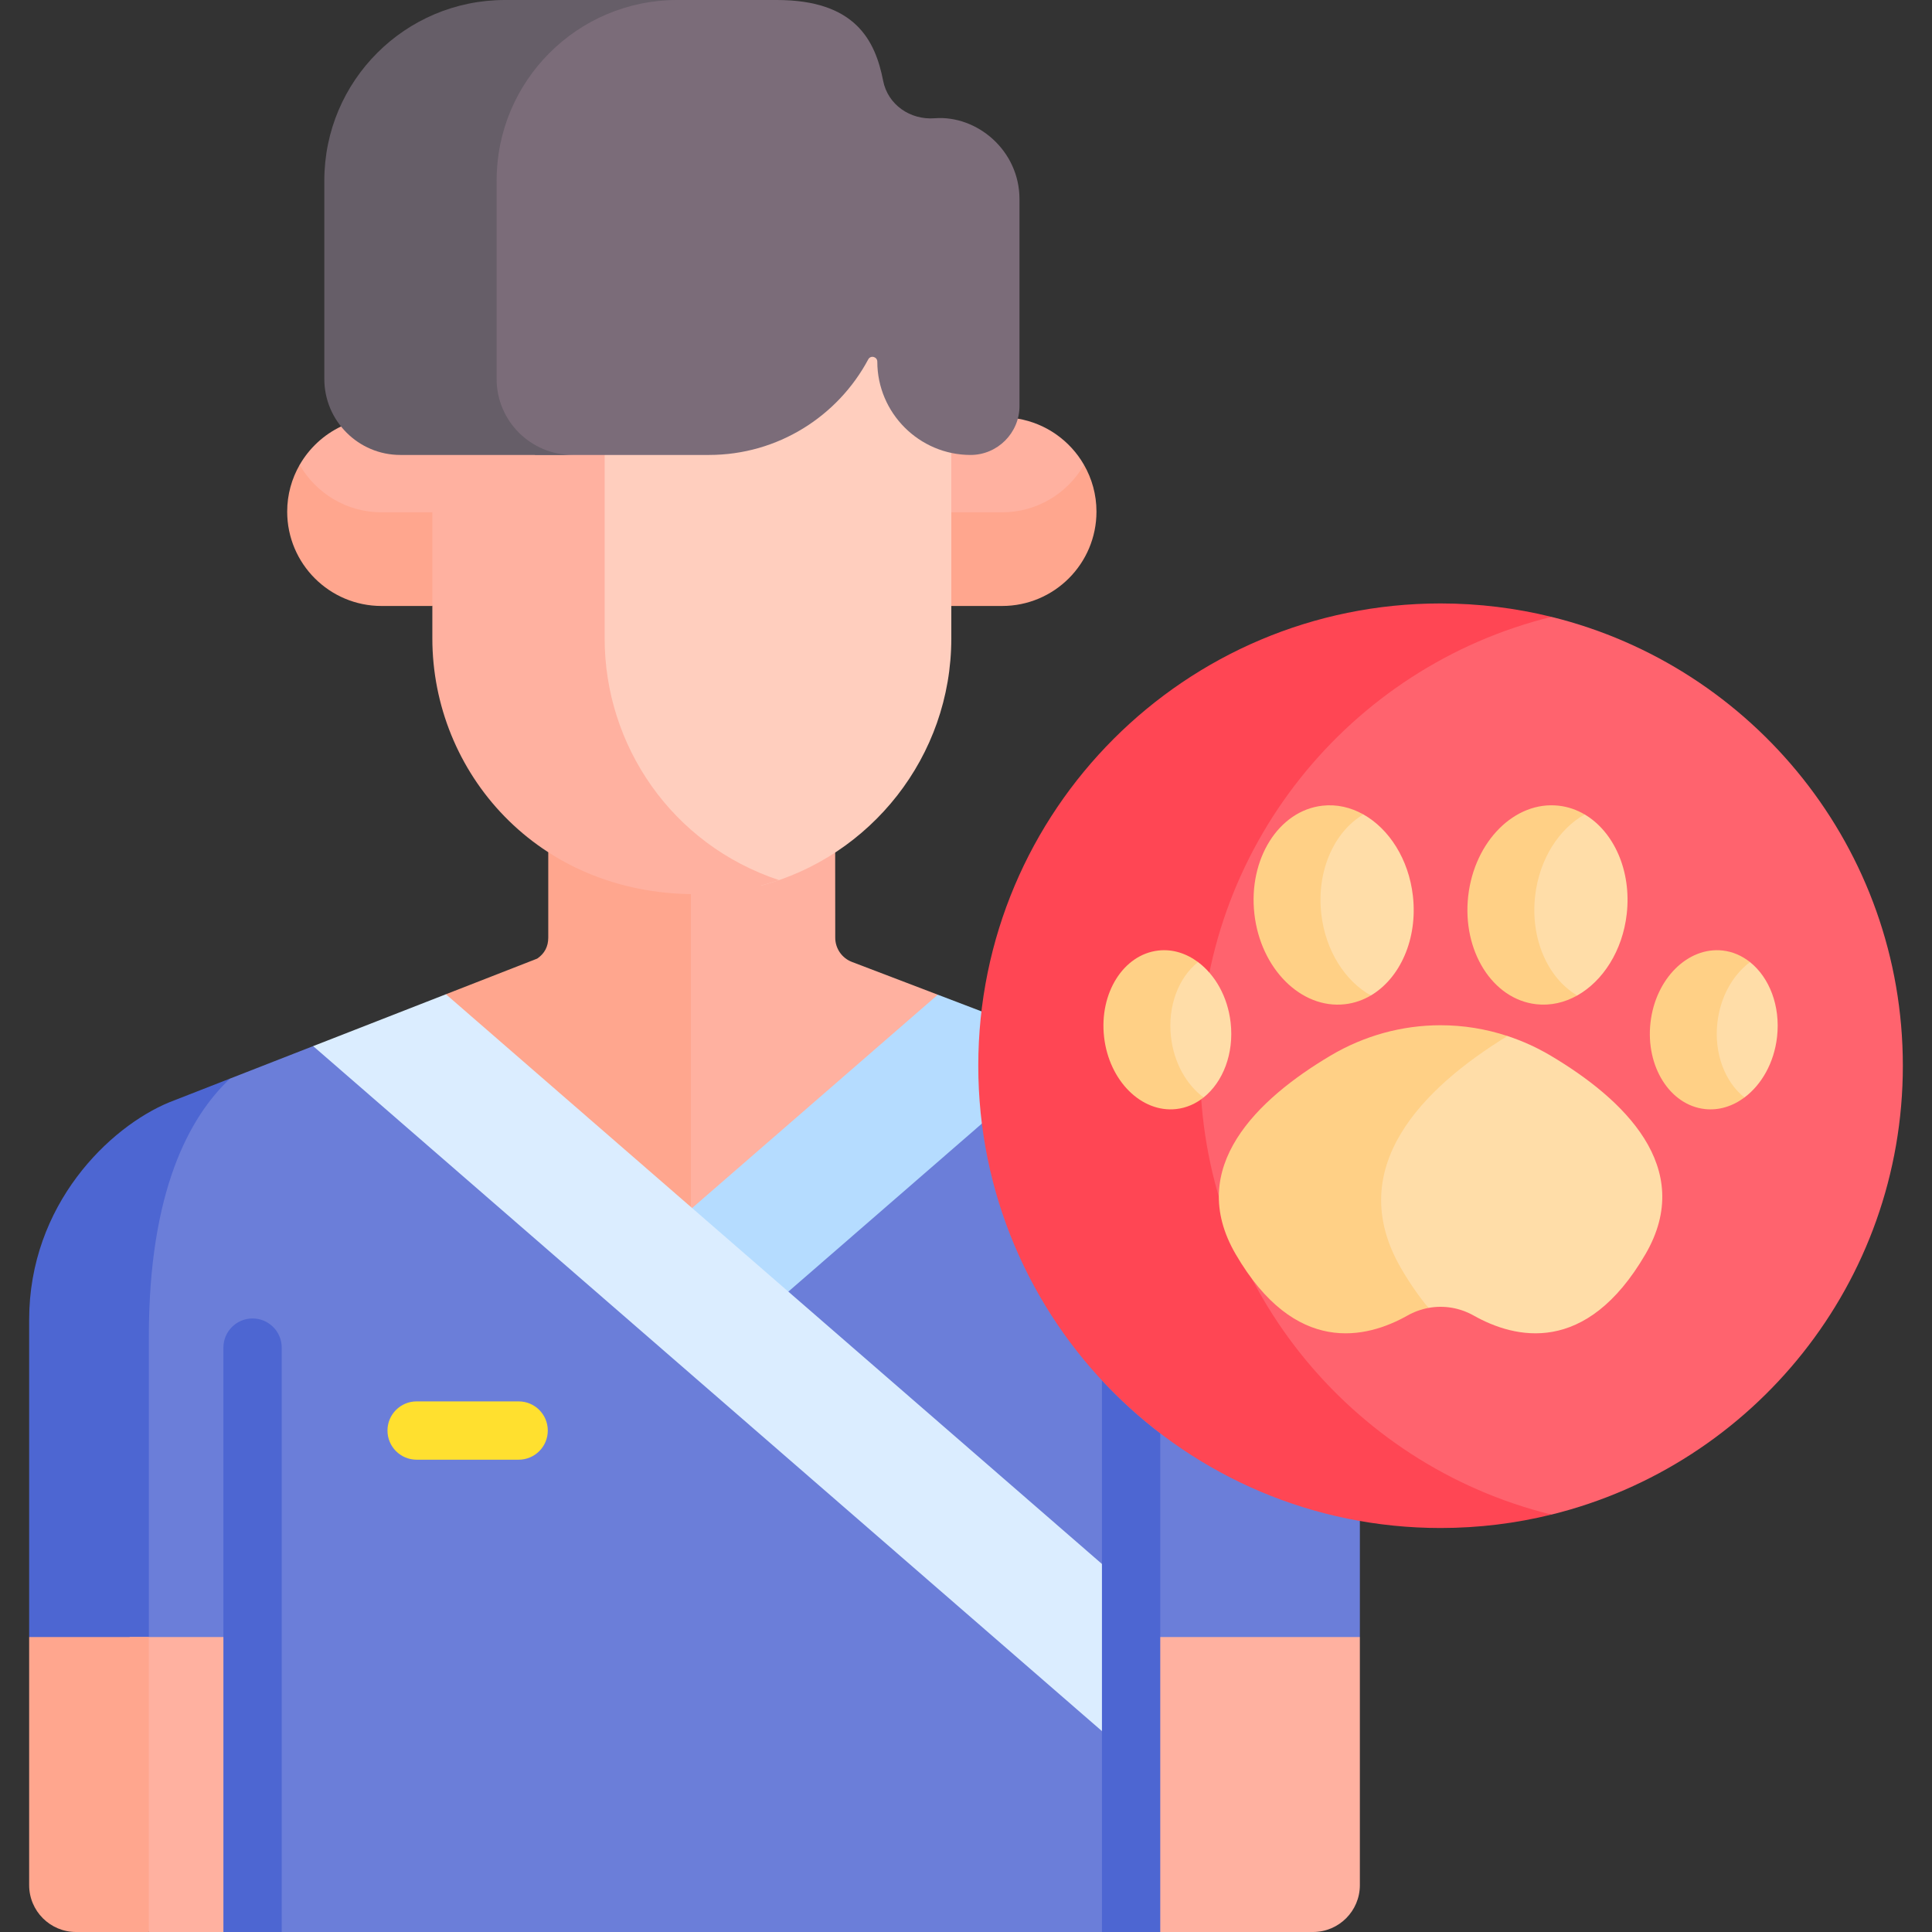 <svg id="Capa_1" enable-background="new 0 0 512 512" height="512" viewBox="0 0 512 512" width="512" xmlns="http://www.w3.org/2000/svg"><rect x="0" y="0" width="512" height="512" fill="#333333" stroke="none"/><g><path d="m225.741 254.909c-2.632-1.018-4.385-3.55-4.393-6.392l-.019-22.591-4.778-4.952h-37.07v99.042l4.572 3.977 61.601-52.293 2.877-8.093c-10.196-3.892-18.595-7.097-22.79-8.698z" fill="#ffb1a0"/><path d="m183.092 220.974h-31.185l-6.612 4.85v22.653c0 2.368-.976 4.234-2.929 5.561-3.012 1.176-12.373 4.832-24.194 9.449l-.519 2.753 65.439 56.916z" fill="#ffa68e"/><path d="m302.829 435.768 8.049 4.139h43.427l6.075-6.075c0-10.278 0-20.791 0-30.759l-8.102-8.341-52.526-28.911-26.112-42.859-5.851-35.64-62.055 56.244 84.733 73.143z" fill="#6b7ed9"/><path d="m92.155 279.179-9.168-1.95c-8.019 3.132-15.645 6.11-21.998 8.592l-17.424 10.7-9.207 37.087v106.075c14.425-.141 32.125-.222 32.572.225.503.503.337 43.421.169 72.093h230.805v-51.695z" fill="#6b7ed9"/><path d="m60.989 285.821c-7.927 3.096-13.868 5.416-16.09 6.284-15.892 6.541-37.173 27.12-37.173 57.658v84.071l8.195 6.075s11.464-.173 23.523-.27c0-26.836 0-57.011 0-85.426 0-38.513 10.735-58.263 21.545-68.392z" fill="#4d66d2"/><path d="m262.864 272.141-2.762-4.119c-4.012-1.531-7.913-3.02-11.572-4.416l-65.114 56.541.637 6.078 19.191 16.071h5.676l51.288-44.535 3.817-4.845z" fill="#b5dcff"/><path d="m34.358 433.833v72.16l5.086 6.007h27.486v-78.167z" fill="#ffb1a0"/><path d="m39.444 433.833h-31.718v65.742c0 6.863 5.564 12.425 12.425 12.425h19.292c.001-14.909.001-44.236.001-78.167z" fill="#ffa68e"/><path d="m299.753 512h48.202c6.862 0 12.425-5.562 12.425-12.425 0-2.573 0-32.956 0-65.742h-60.627z" fill="#ffb1a0"/><path d="m118.172 263.487c-10.673 4.169-23.35 9.119-35.185 13.742l216.766 188.245v-44.298z" fill="#dbedff"/><g fill="#4d66d2"><path d="m74.656 512v-154.867c0-4.267-3.459-7.726-7.726-7.726s-7.726 3.459-7.726 7.726v154.867z"/><path d="m307.479 379.847c-5.542-4.232-10.712-8.927-15.453-14.026v146.179h15.453z"/></g><g><g><path d="m137.444 386.836h-27.032c-4.267 0-7.726-3.459-7.726-7.726s3.459-7.726 7.726-7.726h27.032c4.267 0 7.726 3.459 7.726 7.726s-3.459 7.726-7.726 7.726z" fill="#ffe02f"/></g></g><g><path d="m411.144 163.474h-22.264l-45.188 35.866-28.502 45.672s-9.379 55.545-9.497 58.507 11.694 42.109 12.141 44.856 35.817 34.683 36.504 36.4 45.159 15.625 45.159 15.625l11.648.984c53.469-13.162 93.13-61.423 93.13-118.954-.001-57.534-39.662-105.794-93.131-118.956z" fill="#ff636e"/><path d="m318.015 282.428c0-57.531 39.66-105.792 93.129-118.954-9.413-2.317-19.251-3.555-29.38-3.555-67.66 0-122.51 54.849-122.51 122.509s54.85 122.509 122.51 122.509c10.128 0 19.966-1.238 29.38-3.555-53.469-13.162-93.129-61.422-93.129-118.954z" fill="#ff4654"/><path d="m410.972 279.776c-3.663-2.177-7.511-3.917-11.476-5.222h-9.446l-26.613 27.461v19.917l7.04 19.059 8.092 5.62c4.043-.746 8.253-.069 11.993 2.036 10.838 6.101 29.753 10.773 45.508-16.287 13.397-23.008-5.9-41.175-25.098-52.584z" fill="#ffdda8"/><path d="m371.323 336.159c-15.559-26.723 5.895-47.959 28.173-61.605-5.728-1.886-11.703-2.855-17.731-2.855-10.202 0-20.251 2.754-29.207 8.077-19.198 11.41-38.495 29.576-25.098 52.585 15.761 27.068 34.681 22.385 45.518 16.281 1.78-1.002 3.667-1.676 5.591-2.031-2.458-2.933-4.882-6.392-7.246-10.452z" fill="#ffd086"/><path d="m419.949 215.835-6.634 1.533-5.795 9.728-5.54 10.747s1.548 14.294 1.29 14.809 10.302 11.162 10.302 11.162h4.406c6.81-3.829 12.016-11.853 13.123-21.604 1.3-11.437-3.425-21.827-11.152-26.375z" fill="#ffdda8"/><path d="m406.825 237.439c1.108-9.752 6.313-17.776 13.123-21.605-2.089-1.229-4.395-2.036-6.863-2.316-11.6-1.317-22.341 9.392-23.992 23.921-1.65 14.528 6.416 27.374 18.016 28.691 3.814.433 7.533-.441 10.869-2.316-7.727-4.548-12.451-14.938-11.153-26.375z" fill="#ffd086"/><path d="m374.435 237.439c-1.108-9.752-6.314-17.776-13.123-21.605h-3.498l-9.272 9.389-2.447 17.9 4.378 9.916 5.988 8.242 6.82 2.534c7.728-4.549 12.452-14.939 11.154-26.376z" fill="#ffdda8"/><path d="m350.158 242.21c-1.299-11.437 3.426-21.827 11.153-26.375-3.336-1.876-7.054-2.749-10.868-2.316-11.6 1.317-19.666 14.163-18.016 28.692 1.65 14.528 12.391 25.238 23.992 23.92 2.468-.28 4.774-1.087 6.863-2.316-6.811-3.829-12.017-11.853-13.124-21.605z" fill="#ffd086"/><path d="m314.288 254.966-4.926 11.274v9.977l1.191 6.21 3.61 6.41 4.801 2.004c5.118-4.068 8.104-11.607 7.169-19.843-.781-6.879-4.125-12.666-8.641-16.033h-3.204z" fill="#ffdda8"/><path d="m310.323 274.808c-.935-8.235 2.051-15.774 7.169-19.843-3.099-2.311-6.746-3.494-10.515-3.066-9.262 1.052-15.703 11.309-14.385 22.909s9.894 20.151 19.156 19.099c2.687-.305 5.125-1.404 7.216-3.066-4.516-3.367-7.86-9.154-8.641-16.033z" fill="#ffd086"/><path d="m463.768 254.966h-3.236l-6.366 12.281s-1.876 11.246-1.618 11.675 2.575 6.524 2.833 6.954c.258.429 3.606 3.863 3.606 3.863l3.309 1.103c4.516-3.368 7.86-9.154 8.641-16.033.935-8.236-2.051-15.775-7.169-19.843z" fill="#ffdda8"/><path d="m455.127 270.999c.781-6.879 4.125-12.665 8.641-16.033-2.092-1.662-4.529-2.761-7.216-3.066-9.262-1.052-17.839 7.499-19.156 19.099s5.123 21.857 14.385 22.909c3.77.428 7.416-.755 10.515-3.066-5.119-4.069-8.105-11.608-7.169-19.843z" fill="#ffd086"/></g><path d="m79.417 129.544 17.464 10.302h20.772v-23.054h-16.225l-6.085-3.775h-4.951c-4.613 2.197-8.442 5.764-10.974 10.17v6.357z" fill="#ffb1a0"/><path d="m277.589 139.846 7.984-8.757 1.694-7.906c-3.656-6.369-10.031-10.978-17.55-12.237h-5.692l-2.919 4.81h-12.576v24.089h29.059z" fill="#ffb1a0"/><path d="m101.114 135.768c-9.287 0-17.385-5.066-21.698-12.581-2.099 3.652-3.309 7.878-3.309 12.395v.001c0 13.81 11.196 25.007 25.007 25.007h13.462l3.076-4.002v-24.821l-3.076 4.002h-13.462z" fill="#ffa68e"/><path d="m265.568 135.768h-13.461l-3.576-2.714v24.821l3.576 2.714h13.461c13.811 0 25.007-11.196 25.007-25.007v-.001c0-4.518-1.21-8.745-3.308-12.398-4.313 7.517-12.412 12.585-21.699 12.585z" fill="#ffa68e"/><path d="m248.531 112.675-6.225-4.507-4.893-16.225h-10.817l-30.648 24.467h-43.132v67.992l15.059 37.602 23.495 10.302 10.306 2.395c28.995-7.686 50.43-34.145 50.43-65.522v-49.15z" fill="#ffcebe"/><g><path d="m160.237 169.179v-48.612l6.94-4.157h-45.661l-6.94 4.157v48.612c0 35.427 27.758 67.783 69.746 67.783 7.745 0 15.183-1.323 22.12-3.726-28.5-9.467-46.205-35.774-46.205-64.057z" fill="#ffb1a0"/></g><path d="m247.703 31.339c-6.477.499-12.419-3.573-13.666-9.949-2.099-10.736-7.415-21.39-28.178-21.39-19.234 0-31.645 0-42.02 0l-25.324 12.875-11.332 19.574v78.498l14.683 9.62h46.002c18.288 0 34.17-10.26 42.229-25.334.625-1.168 2.398-.712 2.398.614 0 13.596 11.124 24.72 24.72 24.72 7.127 0 12.958-5.831 12.958-12.958v-54.826c-.001-12.916-11.27-22.304-22.47-21.444z" fill="#7b6c79"/><g><path d="m131.609 100.41v-52.538c0-26.439 21.433-47.872 47.872-47.872-19.164 0-29.473 0-45.661 0-26.439 0-47.872 21.433-47.872 47.872v52.538c0 11.133 9.025 20.157 20.157 20.157h45.661c-11.132 0-20.157-9.024-20.157-20.157z" fill="#665e68"/></g></g></svg>